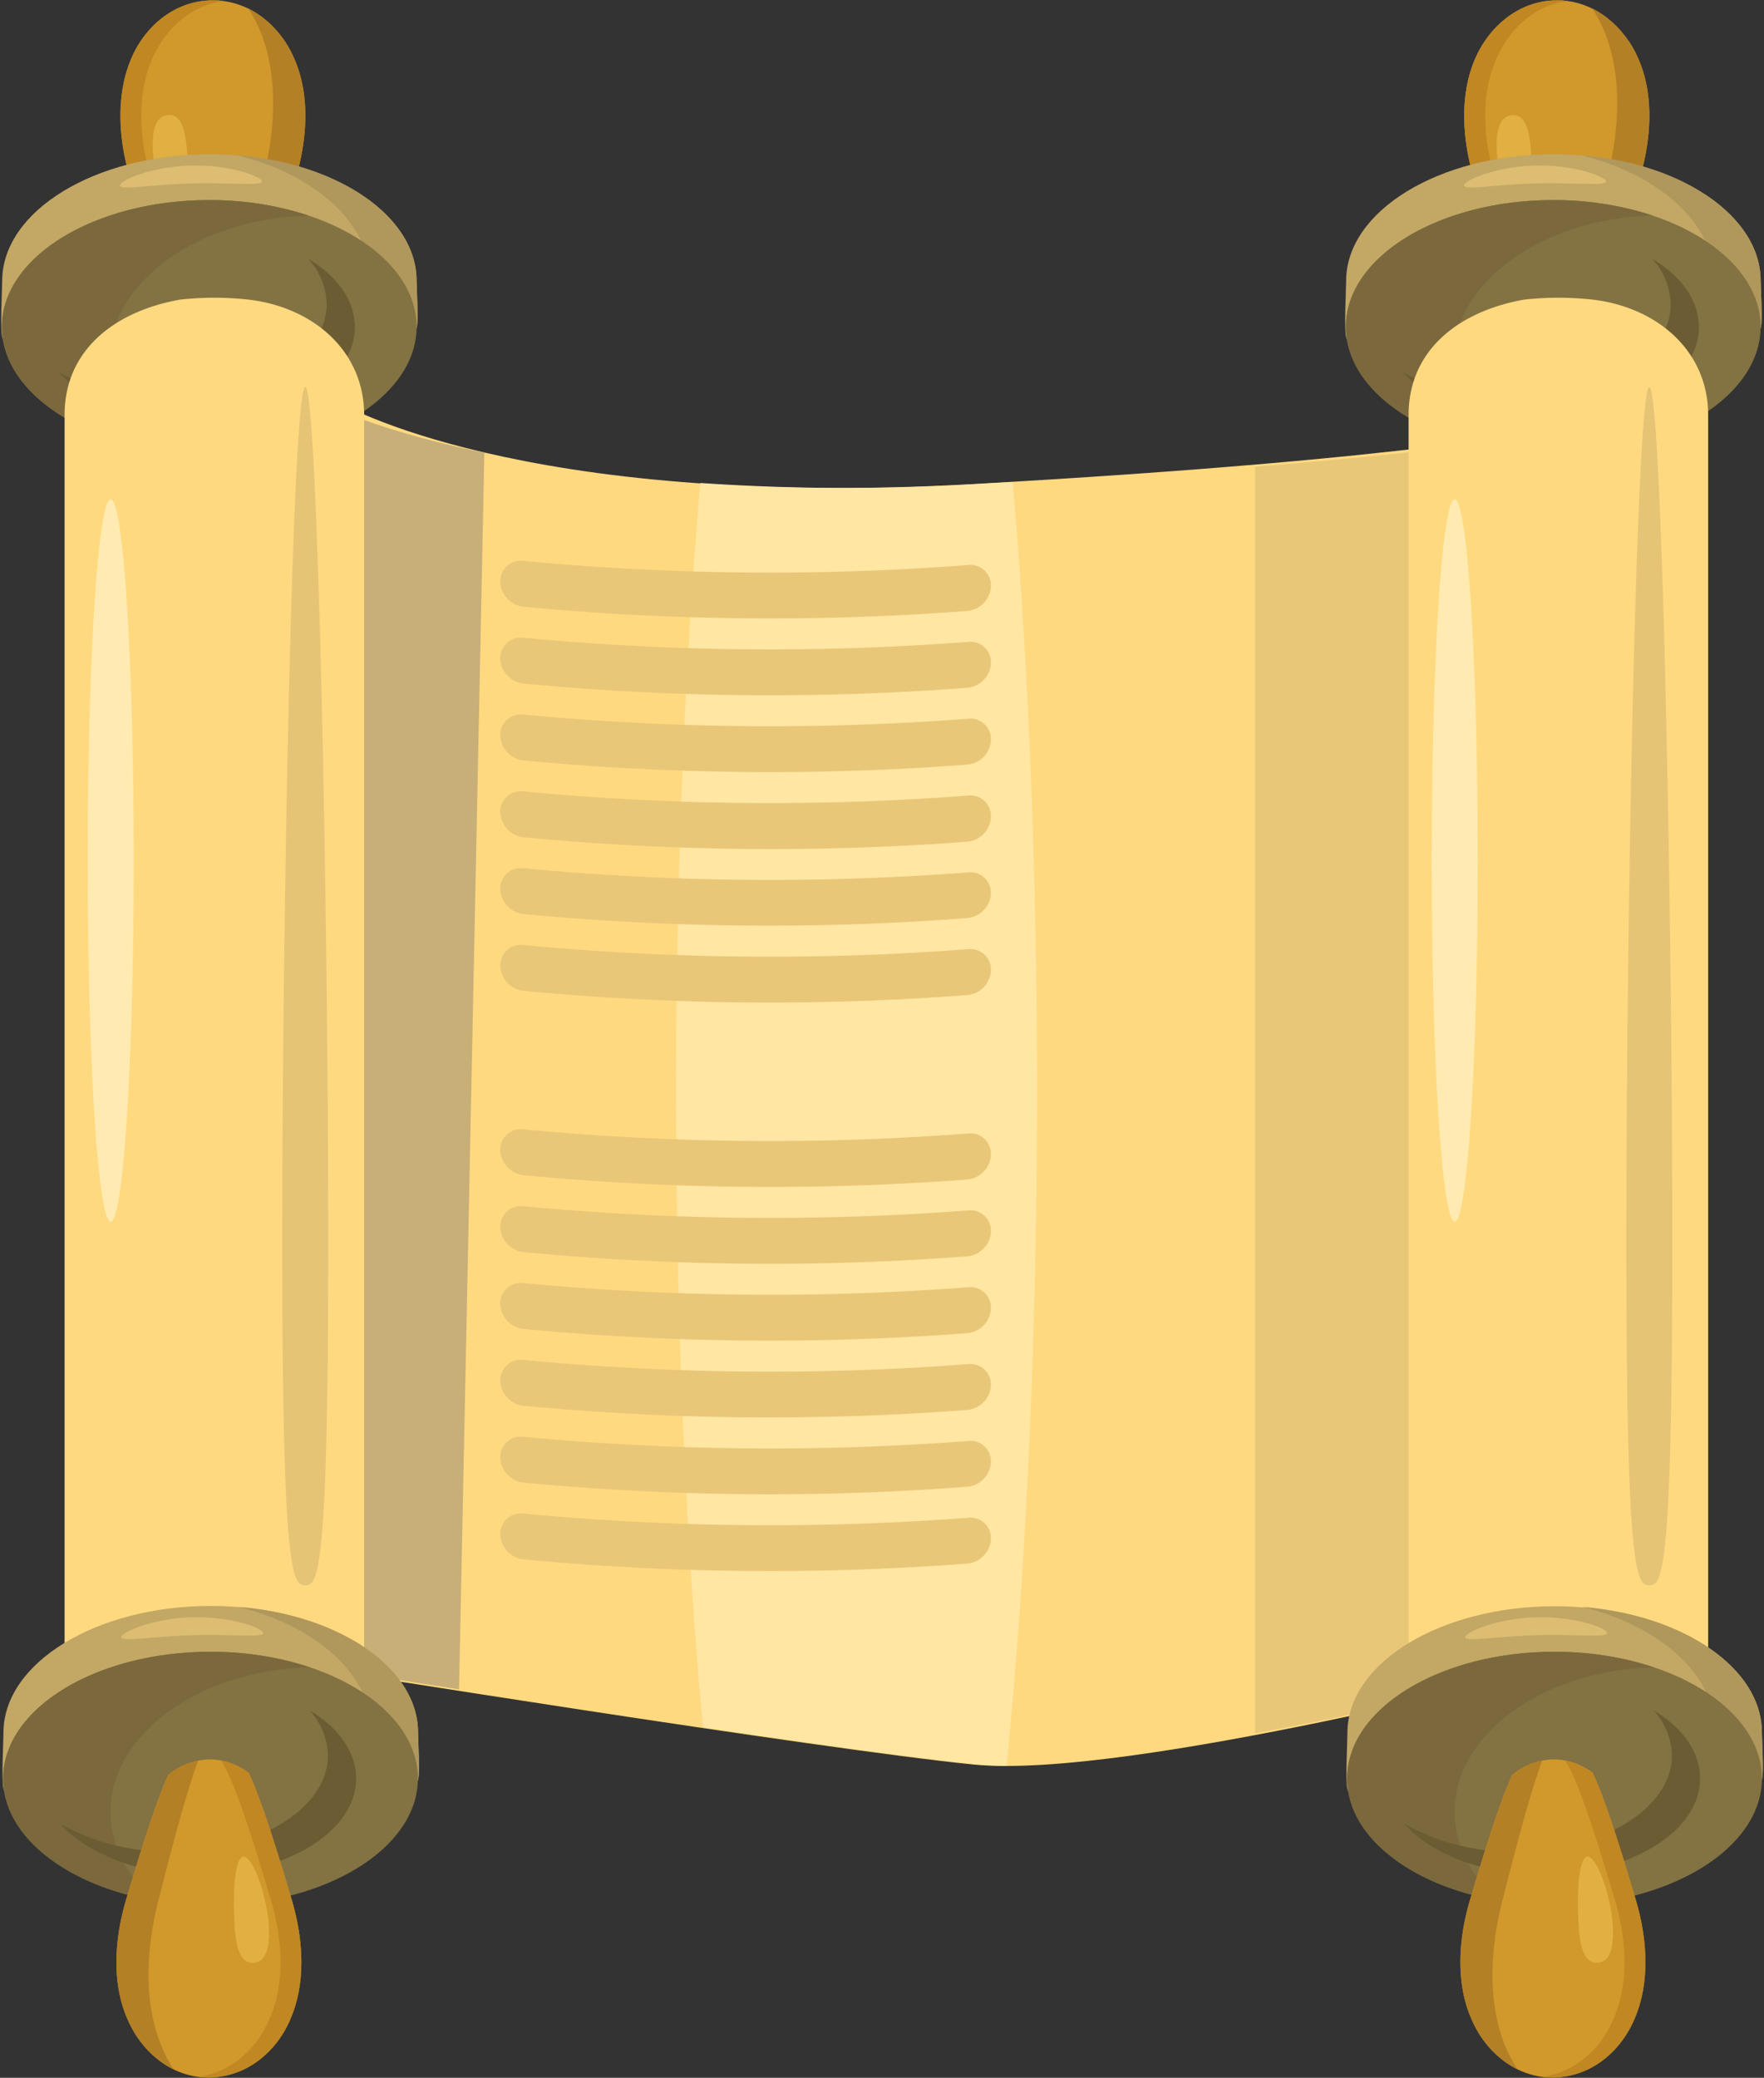 <svg xmlns="http://www.w3.org/2000/svg" viewBox="-0.19 -0.06 300.39 353.71"><rect x="-0.19" y="-0.06" width="300.39" height="353.71" fill="#333333" stroke="none"/><title>Asset 1</title><g data-name="Layer 2"><g data-name="Layer 1" style="isolation:isolate"><path d="M57.46 68.39S88 86.7 165.57 82.34 265 72.75 265 72.75v211s-73.24 19.18-99.39 16.57-113-16.54-113-16.54z" fill="#ffd980"/><path d="M82.29 77c-20.93-4.25-30.07-9.71-30.07-9.71l-4.87 215.42s13.09 2.1 30.63 4.82z" fill="#c7af77"/><path d="M49.91 9.95C47.45 4.15 42.18-.05 36 0S24.64 4.15 22.17 9.95 19.81 23.19 22 30.4c2 6.64 4.91 16.41 7.3 21.48a11.25 11.25 0 0 0 6.6 2.29 11.47 11.47 0 0 0 7.1-2.66c2.35-5.16 5.18-14.63 7.13-21.11 2.15-7.21 2.37-14.62-.22-20.45z" fill="#d1982b"/><path d="M37 0l.8.08c-.28 0-.54-.08-.8-.08z" fill="#d1982b"/><path d="M22 30.4c1.9 6.34 4.65 15.55 7 20.77-2.32-5.23-5.06-14.44-7-20.77-2.17-7.2-2.39-14.62.19-20.45S29.91-.05 36 0c-6.13-.06-11.4 4.15-13.87 9.95S19.81 23.19 22 30.4z" fill="#d1982b"/><path d="M29.28 51.88l-.3-.63c.11.21.2.43.3.63z" fill="#d1982b"/><path d="M36.05 0h.94-.94z" fill="#c08723"/><path d="M29 51.25v-.08z" fill="#c08723"/><path d="M22.18 9.95C19.6 15.78 19.82 23.19 22 30.4c1.9 6.33 4.65 15.54 7 20.77v.08l.3.63A11.9 11.9 0 0 0 34 54l-.47-.8c-2.53-4.54-5.8-15.55-7.98-22.8s-2.39-14.62.19-20.45C28 4.73 32.47.8 37.83.12L37 0h-.94c-6.15-.05-11.41 4.15-13.88 9.95z" fill="#c08723"/><path d="M44.79 3.13l.62.52z" fill="#d1982b"/><path d="M48.17 6.78l.09.13z" fill="#d1982b"/><path d="M46.83 5.06l.07.08z" fill="#d1982b"/><path d="M43.36 2.11c.37.23.72.48 1.07.73-.34-.26-.7-.5-1.07-.73z" fill="#d1982b"/><path d="M42.18 1.45c.35.17.69.36 1 .56-.31-.19-.65-.38-1-.56z" fill="#d1982b"/><path d="M45.89 4.08l.43.43z" fill="#d1982b"/><path d="M48.82 7.79l.08.14z" fill="#d1982b"/><path d="M46.9 5.14a18.22 18.22 0 0 1 1.27 1.64 17.3 17.3 0 0 0-1.27-1.64z" fill="#b48026"/><path d="M44.44 2.84l.36.29z" fill="#b48026"/><path d="M42.07 1.39l.11.05z" fill="#b48026"/><path d="M43.2 2l.16.09z" fill="#b48026"/><path d="M46.32 4.51l.51.54z" fill="#b48026"/><path d="M45.42 3.65l.47.43z" fill="#b48026"/><path d="M44.64 30.15C42.8 37.36 40.16 47.74 37.88 54A12.23 12.23 0 0 0 43 51.51c2.35-5.16 5.18-14.63 7.13-21.11 2.17-7.2 2.39-14.62-.19-20.45a17.74 17.74 0 0 0-1-2l-.08-.14c-.18-.3-.36-.6-.56-.89l-.09-.13a18.22 18.22 0 0 0-1.31-1.65l-.07-.08-.51-.54-.43-.43-.47-.43-.62-.52-.36-.29c-.35-.26-.71-.5-1.07-.73L43.2 2c-.33-.2-.67-.39-1-.56l-.11-.05a22.3 22.3 0 0 1 2.38 4.75c2.53 6.86 2.34 15.55.17 24.01z" fill="#b48026"/><path d="M31.66 25.61c.35 5 .12 11.88-1.49 12S26.21 31 25.86 26s1-6.37 2.59-6.48 2.86 1.1 3.21 6.09z" style="mix-blend-mode:screen" fill="#e4b547" opacity=".8"/><path d="M70.75 47.74c0 1.29.36 6.73 0 8-2.92 10.06-17.92 13.58-35.3 13.58s-32.3-2-35.27-12c-.37-1.25 0-8.22 0-9.54 0-11.92 15.81-21.58 35.31-21.58s35.26 9.62 35.26 21.54z" fill="#c3a765"/><path d="M70.75 47.74c0-10.93-13.3-20-30.56-21.38C53.48 29.65 62.91 38 62.91 47.74c0 1.37.36 7.13 0 8.44-1.82 6.64-8.26 10.59-17 12.64 12.65-1.26 22.56-5.12 24.88-13.13.32-1.23-.04-6.69-.04-7.95z" fill="#b0975b"/><ellipse cx="35.44" cy="55.58" rx="35.31" ry="21.58" fill="#837242"/><path d="M18.43 61.25c0-13.28 15.07-24.1 33.94-24.61A53.68 53.68 0 0 0 35.44 34C15.94 34 .13 43.67.13 55.58.13 65.47 11 73.8 25.86 76.35c-4.65-4.17-7.43-9.41-7.43-15.1z" fill="#7b693d"/><path d="M52.28 44a11.66 11.66 0 0 1 3.16 7.7c0 9-12 16.35-26.75 16.35a36.9 36.9 0 0 1-18.8-4.72c4.5 5.15 13.37 8.65 23.59 8.65 14.78 0 26.75-7.32 26.75-16.35 0-4.63-3.04-8.71-7.95-11.63z" fill="#6b5c33"/><path d="M44.41 30.82c0 .84-5.41.16-12.09.35s-12.07 1.2-12.09.35 5.32-3.21 12-3.4 12.16 1.88 12.18 2.7z" fill="#ddbd72"/><path d="M61.82 283.74a19.62 19.62 0 0 1-19.62 19.62H30.43a19.62 19.62 0 0 1-19.62-19.62V70.57c0-10.83 8.25-17.57 19.62-19.62a53.23 53.23 0 0 1 11.77 0c11 1.31 19.62 8.78 19.62 19.62z" fill="#ffd980"/><path d="M71 294.86c0 1.29.36 6.73 0 8-3 10.07-18 13.58-35.34 13.58s-32.29-2-35.26-12c-.37-1.25 0-8.22 0-9.54 0-11.91 15.81-21.58 35.31-21.58S71 282.94 71 294.86z" fill="#c3a765"/><path d="M71 294.86c0-10.93-13.3-20-30.56-21.38 13.28 3.29 22.72 11.63 22.71 21.39 0 1.37.36 7.13 0 8.44-1.82 6.64-8.26 10.59-17 12.64 12.65-1.26 22.56-5.12 24.88-13.13.3-1.24-.03-6.67-.03-7.96z" fill="#b0975b"/><ellipse cx="35.66" cy="302.71" rx="35.31" ry="21.58" fill="#837242"/><path d="M18.65 308.37c0-13.28 15.07-24.1 33.93-24.61a53.72 53.72 0 0 0-16.93-2.64c-19.5 0-35.31 9.66-35.31 21.58 0 9.89 10.89 18.22 25.74 20.77-4.65-4.17-7.43-9.4-7.43-15.1z" fill="#7b693d"/><path d="M52.5 291.08a11.66 11.66 0 0 1 3.16 7.7c0 9-12 16.35-26.75 16.35a36.92 36.92 0 0 1-18.8-4.72c4.51 5.14 13.38 8.65 23.59 8.65 14.78 0 26.75-7.32 26.75-16.35 0-4.55-3.04-8.71-7.95-11.63z" fill="#6b5c33"/><path d="M21.52 343.65c2.47 5.8 7.74 10 13.87 9.95s11.4-4.15 13.87-9.95 2.36-13.24.19-20.45c-2-6.63-4.91-16.41-7.29-21.47a11.24 11.24 0 0 0-6.6-2.29 11.47 11.47 0 0 0-7.1 2.65c-2.36 5.16-5.18 14.63-7.13 21.11-2.17 7.21-2.4 14.62.19 20.45z" fill="#d1982b"/><path d="M34.44 353.56l-.8-.08z" fill="#d1982b"/><path d="M49.45 323.2c-1.9-6.34-4.65-15.54-7-20.77 2.32 5.23 5.06 14.44 7 20.77 2.17 7.21 2.39 14.62-.19 20.45s-7.73 10-13.87 9.95c6.14.05 11.41-4.15 13.88-9.95s2.35-13.24.18-20.45z" fill="#d1982b"/><path d="M42.16 301.73c.1.21.2.41.3.64-.11-.23-.21-.45-.3-.64z" fill="#d1982b"/><path d="M35.38 353.6h-.94c.31-.01.63 0 .94 0z" fill="#c08723"/><path d="M42.44 302.35v.08z" fill="#c08723"/><path d="M49.25 343.65c2.58-5.83 2.36-13.24.19-20.45-1.9-6.33-4.65-15.54-7-20.77v-.08c-.1-.23-.2-.43-.3-.64a11.94 11.94 0 0 0-4.67-2.09l.47.8c2.49 4.5 5.77 15.53 7.95 22.77s2.39 14.62-.19 20.45c-2.22 5.23-6.73 9.15-12.09 9.83l.8.08h.94c6.17.1 11.44-4.11 13.9-9.9z" fill="#c08723"/><path d="M26.64 350.47c-.21-.17-.42-.34-.63-.52.21.18.42.35.63.52z" fill="#d1982b"/><path d="M23.26 346.82l-.09-.13z" fill="#d1982b"/><path d="M24.6 348.54l-.07-.08z" fill="#d1982b"/><path d="M28.07 351.49c-.37-.23-.72-.48-1.07-.74.35.25.7.51 1.07.74z" fill="#d1982b"/><path d="M29.25 352.15c-.35-.18-.69-.36-1-.56.31.2.65.41 1 .56z" fill="#d1982b"/><path d="M25.55 349.51l-.43-.43z" fill="#d1982b"/><path d="M22.61 345.81l-.08-.14z" fill="#d1982b"/><path d="M24.53 348.46a18.24 18.24 0 0 1-1.27-1.64 18.18 18.18 0 0 0 1.27 1.64z" fill="#b48026"/><path d="M27 350.75l-.36-.28z" fill="#b48026"/><path d="M29.36 352.21h-.11z" fill="#b48026"/><path d="M28.23 351.58l-.16-.09z" fill="#b48026"/><path d="M25.11 349.09c-.17-.18-.35-.36-.51-.55.17.19.34.37.51.55z" fill="#b48026"/><path d="M23.17 346.7q-.3-.44-.56-.89c.18.3.39.6.56.89z" fill="#b48026"/><path d="M26 349.95l-.47-.43z" fill="#b48026"/><path d="M26.79 323.45c1.84-7.21 4.48-17.59 6.76-23.81a12.24 12.24 0 0 0-5.1 2.44c-2.36 5.16-5.18 14.63-7.13 21.11-2.17 7.21-2.39 14.62.19 20.45a17.35 17.35 0 0 0 1 2l.08.14q.26.45.56.89l.09.13a18.24 18.24 0 0 0 1.27 1.64l.07.08c.17.19.34.37.51.55l.43.43.47.43c.21.18.41.35.63.52l.36.28c.35.26.71.51 1.07.74l.16.09c.33.2.67.39 1 .56h.11a22.37 22.37 0 0 1-2.32-4.67c-2.6-6.84-2.38-15.55-.21-24z" fill="#b48026"/><path d="M39.77 328c-.35-5-.11-11.88 1.49-12s4 6.6 4.32 11.58-1 6.38-2.59 6.49-2.87-1.07-3.22-6.07z" style="mix-blend-mode:screen" fill="#e4b547" opacity=".8"/><path d="M44.63 277.94c0 .85-5.42.16-12.09.36s-12.07 1.19-12.09.35 5.32-3.21 12-3.4 12.16 1.85 12.18 2.69z" fill="#ddbd72"/><path d="M55.71 211.81c0 56.34-1.76 58-3.92 58s-3.92-1.64-3.92-58 1.76-146 3.92-146 3.92 89.66 3.92 146z" fill="#e5c476"/><ellipse cx="18.66" cy="146.42" rx="3.92" ry="61.47" fill="#ffebb1"/><path d="M213.53 79.39V295c27.64-5 55.8-12.36 55.8-12.36V72.75s-13.24 3.17-55.8 6.64z" fill="#e9c778"/><path d="M278.79 9.95c-2.47-5.8-7.79-10-13.87-9.95S253.51 4.15 251 9.95s-2.36 13.25-.19 20.45c2 6.64 4.91 16.41 7.29 21.48a11.27 11.27 0 0 0 6.61 2.29 11.46 11.46 0 0 0 7.1-2.65c2.4-5.17 5.19-14.64 7.19-21.12 2.15-7.21 2.37-14.62-.21-20.45z" fill="#d1982b"/><path d="M265.86 0l.79.08c-.26 0-.52-.08-.79-.08z" fill="#d1982b"/><path d="M250.85 30.4c1.9 6.34 4.65 15.55 7 20.77-2.32-5.23-5.07-14.44-7-20.77-2.17-7.2-2.39-14.62.19-20.45s7.74-10 13.87-9.95c-6.13-.06-11.4 4.15-13.87 9.95s-2.36 13.24-.19 20.45z" fill="#d1982b"/><path d="M258.15 51.88l-.3-.63z" fill="#d1982b"/><path d="M264.92 0h.94-.94z" fill="#c08723"/><path d="M257.86 51.25v-.08z" fill="#c08723"/><path d="M251.05 9.95c-2.58 5.83-2.36 13.25-.19 20.45 1.9 6.33 4.65 15.54 7 20.77v.08l.3.63a11.89 11.89 0 0 0 4.68 2.12l-.47-.8c-2.49-4.51-5.77-15.52-7.95-22.77s-2.39-14.62.19-20.45C256.84 4.73 261.34.8 266.7.12l-.84-.12h-.94c-6.13-.05-11.4 4.15-13.87 9.95z" fill="#c08723"/><path d="M277 6.78l.09.13z" fill="#d1982b"/><path d="M275.71 5.06l.07.08z" fill="#d1982b"/><path d="M272.23 2.11c.37.23.73.48 1.07.73-.3-.26-.7-.5-1.07-.73z" fill="#d1982b"/><path d="M271.06 1.45c.34.17.68.36 1 .56-.32-.19-.66-.38-1-.56z" fill="#d1982b"/><path d="M274.76 4.08l.43.43z" fill="#d1982b"/><path d="M277.69 7.79l.08.14z" fill="#d1982b"/><path d="M275.77 5.14A17.85 17.85 0 0 1 277 6.78a17.85 17.85 0 0 0-1.23-1.64z" fill="#b48026"/><path d="M273.3 2.84l.36.29z" fill="#b48026"/><path d="M270.93 1.39l.11.05z" fill="#b48026"/><path d="M272.07 2l.16.09z" fill="#b48026"/><path d="M275.19 4.51l.52.54z" fill="#b48026"/><path d="M277.14 6.9c.19.29.38.59.56.89-.19-.3-.37-.6-.56-.89z" fill="#b48026"/><path d="M274.29 3.65l.47.43z" fill="#b48026"/><path d="M273.51 30.15c-1.84 7.21-4.51 17.59-6.76 23.85a12.21 12.21 0 0 0 5.09-2.44c2.37-5.21 5.16-14.68 7.16-21.16 2.17-7.2 2.39-14.62-.19-20.45a18.25 18.25 0 0 0-1-2l-.08-.14c-.18-.3-.36-.6-.56-.89l-.17-.14a17.85 17.85 0 0 0-1.28-1.64l-.07-.08-.52-.54-.43-.43-.47-.43c-.2-.18-.41-.35-.62-.52l-.36-.29c-.34-.26-.7-.5-1.07-.73l-.11-.12c-.33-.2-.67-.39-1-.56l-.11-.05a22.53 22.53 0 0 1 2.38 4.75c2.56 6.86 2.34 15.55.17 24.01z" fill="#b48026"/><path d="M260.53 25.61c.35 5 .12 11.88-1.49 12s-4-6.59-4.32-11.58 1-6.37 2.59-6.48 2.87 1.07 3.22 6.06z" style="mix-blend-mode:screen" fill="#e4b547" opacity=".8"/><path d="M299.63 47.74c0 1.29.36 6.73 0 8-2.93 10.06-17.93 13.58-35.32 13.58s-32.29-2-35.27-12c-.37-1.25 0-8.22 0-9.54 0-11.92 15.81-21.58 35.31-21.58s35.28 9.62 35.28 21.54z" fill="#c3a765"/><path d="M299.63 47.74c0-10.93-13.31-20-30.56-21.38 13.28 3.29 22.72 11.62 22.71 21.39 0 1.37.35 7.13 0 8.44-1.81 6.64-8.26 10.59-17 12.64 12.66-1.26 22.56-5.12 24.88-13.13.34-1.24-.03-6.7-.03-7.96z" fill="#b0975b"/><ellipse cx="264.31" cy="55.58" rx="35.31" ry="21.58" fill="#837242"/><path d="M247.3 61.25c0-13.28 15.07-24.1 33.93-24.61A53.66 53.66 0 0 0 264.31 34C244.8 34 229 43.67 229 55.58c0 9.89 10.89 18.22 25.74 20.77-4.66-4.17-7.44-9.41-7.44-15.1z" fill="#7b693d"/><path d="M281.15 44a11.67 11.67 0 0 1 3.16 7.7c0 9-12 16.35-26.75 16.35a36.92 36.92 0 0 1-18.8-4.72c4.51 5.15 13.38 8.65 23.6 8.65 14.78 0 26.75-7.32 26.75-16.35-.01-4.63-3.05-8.71-7.96-11.63z" fill="#6b5c33"/><path d="M273.29 30.82c0 .84-5.41.16-12.09.35s-12.07 1.2-12.09.35 5.32-3.21 12-3.4 12.15 1.88 12.18 2.7z" fill="#ddbd72"/><path d="M290.69 283.74a19.62 19.62 0 0 1-19.62 19.62H259.3a19.62 19.62 0 0 1-19.62-19.62V70.57c0-10.83 8.26-17.57 19.62-19.62a53.26 53.26 0 0 1 11.77 0c11 1.31 19.62 8.78 19.62 19.62z" fill="#ffd980"/><path d="M299.84 294.86c0 1.29.35 6.73 0 8-2.93 10.11-17.92 13.63-35.31 13.63s-32.29-2-35.27-12c-.37-1.25 0-8.22 0-9.54 0-11.91 15.81-21.58 35.31-21.58s35.27 9.57 35.27 21.49z" fill="#c3a765"/><path d="M299.84 294.86c0-10.93-13.31-20-30.56-21.38 13.28 3.29 22.71 11.63 22.71 21.39 0 1.37.35 7.13 0 8.44-1.82 6.64-8.26 10.59-17 12.64 12.65-1.26 22.56-5.12 24.88-13.13.33-1.24-.03-6.67-.03-7.96z" fill="#b0975b"/><ellipse cx="264.53" cy="302.71" rx="35.31" ry="21.58" fill="#837242"/><path d="M247.52 308.37c0-13.28 15.07-24.1 33.93-24.61a53.76 53.76 0 0 0-16.93-2.64c-19.5 0-35.31 9.66-35.31 21.58 0 9.89 10.89 18.22 25.74 20.77-4.65-4.17-7.43-9.4-7.43-15.1z" fill="#7b693d"/><path d="M281.37 291.08a11.65 11.65 0 0 1 3.15 7.7c0 9-12 16.35-26.75 16.35a36.92 36.92 0 0 1-18.8-4.72c4.51 5.14 13.38 8.65 23.59 8.65 14.77 0 26.75-7.32 26.75-16.35.01-4.55-3.03-8.71-7.94-11.63z" fill="#6b5c33"/><path d="M250.39 343.65c2.47 5.8 7.74 10 13.87 9.95s11.4-4.15 13.87-9.95 2.36-13.24.19-20.45c-2-6.63-4.91-16.41-7.29-21.47a11.24 11.24 0 0 0-6.61-2.29 11.47 11.47 0 0 0-7.1 2.65c-2.36 5.16-5.18 14.63-7.13 21.11-2.19 7.21-2.38 14.62.2 20.45z" fill="#d1982b"/><path d="M263.31 353.56l-.79-.08z" fill="#d1982b"/><path d="M278.32 323.2c-1.9-6.34-4.65-15.54-7-20.77 2.32 5.23 5.07 14.44 7 20.77 2.17 7.21 2.39 14.62-.19 20.45s-7.74 10-13.87 9.95c6.14.05 11.4-4.15 13.87-9.95s2.36-13.24.19-20.45z" fill="#d1982b"/><path d="M271 301.73c.1.21.2.41.3.64z" fill="#d1982b"/><path d="M264.25 353.6h-.94c.31-.01.63 0 .94 0z" fill="#c08723"/><path d="M271.31 302.35v.08z" fill="#c08723"/><path d="M278.13 343.65c2.58-5.83 2.36-13.24.19-20.45-1.9-6.33-4.65-15.54-7-20.77v-.08c-.1-.23-.2-.43-.3-.64a11.94 11.94 0 0 0-4.68-2.09l.47.8c2.48 4.5 5.77 15.53 7.95 22.77s2.39 14.62-.19 20.45c-2.22 5.23-6.73 9.15-12.09 9.83l.79.08h.94c6.18.1 11.45-4.11 13.92-9.9z" fill="#c08723"/><path d="M255.51 350.47z" fill="#d1982b"/><path d="M252.13 346.82l-.09-.13z" fill="#d1982b"/><path d="M253.47 348.54l-.07-.08z" fill="#d1982b"/><path d="M256.94 351.49c-.37-.23-.73-.48-1.07-.74.35.25.7.51 1.07.74z" fill="#d1982b"/><path d="M258.12 352.15c-.34-.18-.68-.36-1-.56.31.2.65.41 1 .56z" fill="#d1982b"/><path d="M254.42 349.51l-.43-.43z" fill="#d1982b"/><path d="M251.48 345.81l-.08-.14z" fill="#d1982b"/><path d="M253.4 348.46a17.66 17.66 0 0 1-1.27-1.64 17.66 17.66 0 0 0 1.27 1.64z" fill="#b48026"/><path d="M255.87 350.75l-.36-.28c.12.1.23.19.36.28z" fill="#b48026"/><path d="M258.24 352.21h-.11z" fill="#b48026"/><path d="M257.1 351.58l-.16-.09z" fill="#b48026"/><path d="M254 349.09c-.18-.18-.35-.36-.52-.55.16.19.33.37.52.55z" fill="#b48026"/><path d="M252 346.7c-.19-.29-.38-.59-.56-.89.22.3.4.6.56.89z" fill="#b48026"/><path d="M254.88 349.95l-.47-.43z" fill="#b48026"/><path d="M255.66 323.45c1.84-7.21 4.48-17.59 6.76-23.81a12.24 12.24 0 0 0-5.1 2.44c-2.36 5.16-5.18 14.63-7.13 21.11-2.17 7.21-2.39 14.62.19 20.45a18.86 18.86 0 0 0 1 2l.08.14c.18.3.37.6.56.89l.09.13a17.66 17.66 0 0 0 1.27 1.64l.07.08c.17.19.34.37.52.55l.43.43.47.43c.2.18.42.35.62.52l.36.28c.35.26.7.51 1.07.74l.16.09c.33.2.67.39 1 .56h.11a22.26 22.26 0 0 1-2.38-4.74c-2.54-6.77-2.32-15.48-.15-23.93z" fill="#b48026"/><path d="M268.64 328c-.35-5-.11-11.88 1.49-12s4 6.6 4.32 11.58-1 6.38-2.59 6.49S269 333 268.64 328z" style="mix-blend-mode:screen" fill="#e4b547" opacity=".8"/><path d="M273.5 277.94c0 .85-5.41.16-12.09.36s-12.07 1.19-12.09.35 5.32-3.21 12-3.4 12.16 1.85 12.18 2.69z" fill="#ddbd72"/><path d="M284.59 211.81c0 56.34-1.76 58-3.92 58s-3.92-1.64-3.92-58 1.75-146 3.92-146 3.92 89.66 3.92 146z" fill="#e5c476"/><ellipse cx="247.53" cy="146.42" rx="3.92" ry="61.47" fill="#ffebb1"/><path d="M119.07 82.16c-2.63 30.43-4.13 65.78-4.13 103.49 0 39.73 1.67 76.83 4.56 108.32 19 2.81 37.14 5.36 46.88 6.33 1.47.15 3.09.22 4.84.24 3.28-32.86 5.19-72.37 5.19-114.89 0-37.78-1.51-73.19-4.14-103.66l-5.89.34a368.65 368.65 0 0 1-47.31-.17z" fill="#ffe6a2"/><path d="M168.56 99.72a4.44 4.44 0 0 1-4 4.22 443.65 443.65 0 0 1-75.56-.71 4.45 4.45 0 0 1-4-4.3 3.49 3.49 0 0 1 3.94-3.51 444.58 444.58 0 0 0 75.74.71 3.48 3.48 0 0 1 3.87 3.59z" fill="#e9c778"/><path d="M168.56 112.8a4.44 4.44 0 0 1-4 4.22 443.83 443.83 0 0 1-75.56-.71 4.45 4.45 0 0 1-4-4.3 3.49 3.49 0 0 1 3.94-3.51 444.58 444.58 0 0 0 75.74.71 3.48 3.48 0 0 1 3.87 3.59z" fill="#e9c778"/><path d="M168.56 125.88a4.44 4.44 0 0 1-4 4.22 443.51 443.51 0 0 1-75.56-.71 4.45 4.45 0 0 1-4-4.3 3.49 3.49 0 0 1 3.94-3.51 444.61 444.61 0 0 0 75.74.71 3.48 3.48 0 0 1 3.87 3.59z" fill="#e9c778"/><path d="M168.56 139a4.44 4.44 0 0 1-4 4.22 443.79 443.79 0 0 1-75.56-.75 4.45 4.45 0 0 1-4-4.3 3.49 3.49 0 0 1 3.94-3.51 444.59 444.59 0 0 0 75.74.71 3.48 3.48 0 0 1 3.87 3.59z" fill="#e9c778"/><path d="M168.56 152a4.44 4.44 0 0 1-4 4.22 443.65 443.65 0 0 1-75.56-.67 4.45 4.45 0 0 1-4-4.3 3.49 3.49 0 0 1 3.94-3.51 444.72 444.72 0 0 0 75.74.71 3.48 3.48 0 0 1 3.87 3.59z" fill="#e9c778"/><path d="M168.56 165.11a4.44 4.44 0 0 1-4 4.22 443.82 443.82 0 0 1-75.56-.71 4.45 4.45 0 0 1-4-4.3 3.49 3.49 0 0 1 3.94-3.51 444.58 444.58 0 0 0 75.74.71 3.48 3.48 0 0 1 3.87 3.59z" fill="#e9c778"/><path d="M168.56 196.5a4.44 4.44 0 0 1-4 4.22A443.8 443.8 0 0 1 89 200a4.45 4.45 0 0 1-4-4.3 3.48 3.48 0 0 1 3.94-3.51 444.72 444.72 0 0 0 75.74.71 3.48 3.48 0 0 1 3.87 3.59z" fill="#e9c778"/><path d="M168.56 209.58a4.44 4.44 0 0 1-4 4.22 443.5 443.5 0 0 1-75.56-.71 4.44 4.44 0 0 1-4-4.3 3.49 3.49 0 0 1 3.94-3.51 445 445 0 0 0 75.74.71 3.48 3.48 0 0 1 3.87 3.59z" fill="#e9c778"/><path d="M168.56 222.66a4.44 4.44 0 0 1-4 4.22 443.39 443.39 0 0 1-75.56-.71 4.45 4.45 0 0 1-4-4.3 3.48 3.48 0 0 1 3.94-3.51 444.9 444.9 0 0 0 75.74.71 3.48 3.48 0 0 1 3.87 3.58z" fill="#e9c778"/><path d="M168.56 235.73a4.44 4.44 0 0 1-4 4.22 443.91 443.91 0 0 1-75.56-.7 4.44 4.44 0 0 1-4-4.3 3.49 3.49 0 0 1 3.94-3.51 444.32 444.32 0 0 0 75.74.72 3.48 3.48 0 0 1 3.87 3.58z" fill="#e9c778"/><path d="M168.56 248.81a4.44 4.44 0 0 1-4 4.22 443.93 443.93 0 0 1-75.56-.7 4.44 4.44 0 0 1-4-4.3 3.49 3.49 0 0 1 3.94-3.51 444.83 444.83 0 0 0 75.74.72 3.48 3.48 0 0 1 3.87 3.58z" fill="#e9c778"/><path d="M168.56 261.89a4.45 4.45 0 0 1-4 4.22A444 444 0 0 1 89 265.4a4.45 4.45 0 0 1-4-4.3 3.49 3.49 0 0 1 3.94-3.51 444.87 444.87 0 0 0 75.74.72 3.48 3.48 0 0 1 3.87 3.58z" fill="#e9c778"/></g></g></svg>